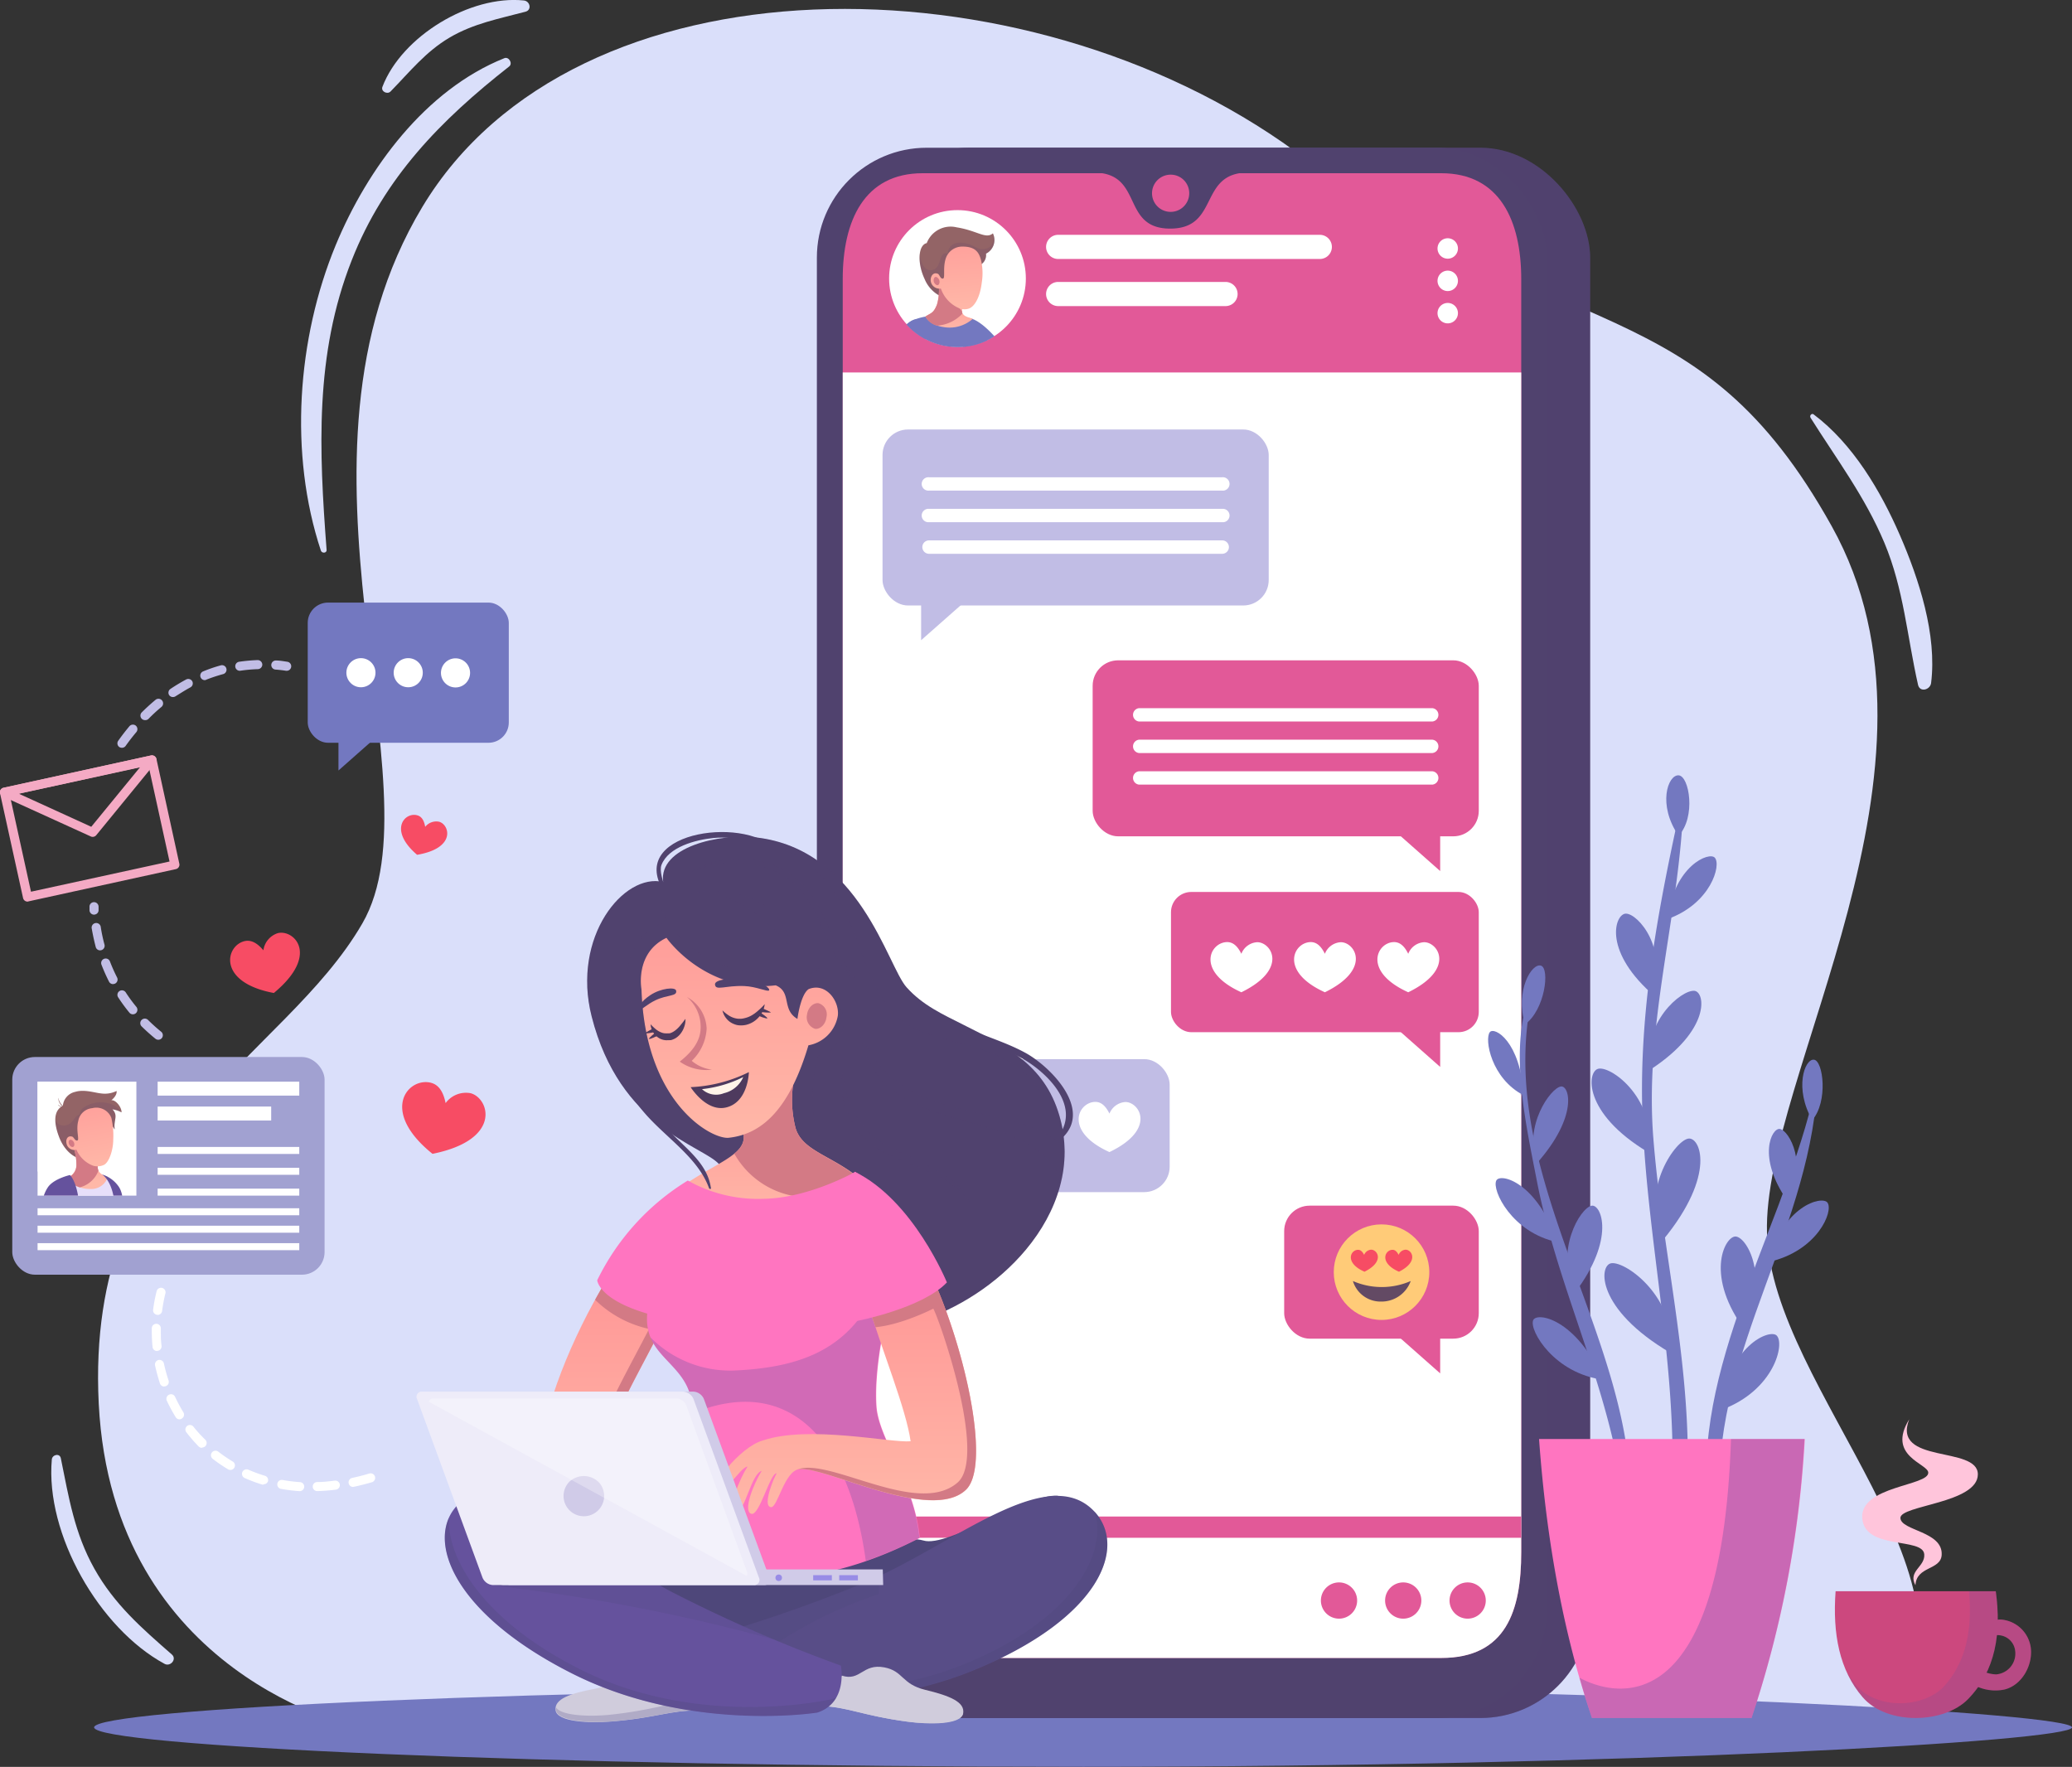 <svg xmlns="http://www.w3.org/2000/svg" xmlns:xlink="http://www.w3.org/1999/xlink" viewBox="0 0 343.06 292.54"><rect x="0" y="0" width="343.06" height="292.54" fill="#333333" stroke="none"/><defs><style>.cls-1{fill:none;}.cls-2,.cls-48{fill:#fff;}.cls-3{isolation:isolate;}.cls-4{fill:#dadffa;}.cls-5{fill:#7378c0;}.cls-31,.cls-6,.cls-7{fill:#50426e;}.cls-37,.cls-44,.cls-48,.cls-7{opacity:0.3;}.cls-15,.cls-27,.cls-30,.cls-31,.cls-36,.cls-37,.cls-39,.cls-40,.cls-44,.cls-7{mix-blend-mode:multiply;}.cls-8{fill:#e25998;}.cls-9{fill:#c1bde5;}.cls-10{fill:#ffcb78;}.cls-11{fill:#634a64;}.cls-12{fill:#f74c64;}.cls-13{clip-path:url(#clip-path);}.cls-14{fill:#936466;}.cls-15{fill:#65436d;}.cls-15,.cls-30,.cls-31,.cls-36{opacity:0.2;}.cls-16{fill:url(#Áåçûìÿííûé_ãðàäèåíò_5);}.cls-17{fill:#d37a85;}.cls-18{fill:url(#Áåçûìÿííûé_ãðàäèåíò_5-2);}.cls-19{fill:#a1a1d1;}.cls-20{clip-path:url(#clip-path-2);}.cls-21{fill:#e7dffa;}.cls-22{fill:url(#Áåçûìÿííûé_ãðàäèåíò_5-3);}.cls-23{fill:url(#Áåçûìÿííûé_ãðàäèåíò_5-4);}.cls-24,.cls-27,.cls-30,.cls-44{fill:#65529d;}.cls-25{fill:#f4aac4;}.cls-26{fill:#ff75c0;}.cls-27{opacity:0.35;}.cls-28{fill:#ffc5db;}.cls-29{fill:#cc487e;}.cls-32{fill:url(#Áåçûìÿííûé_ãðàäèåíò_5-5);}.cls-33,.cls-36,.cls-37{fill:#4e477a;}.cls-34{fill:url(#Áåçûìÿííûé_ãðàäèåíò_5-6);}.cls-35{fill:#584d87;}.cls-38,.cls-39{fill:#d0ccdc;}.cls-40{fill:#b0abc6;}.cls-41{fill:url(#Áåçûìÿííûé_ãðàäèåíò_5-7);}.cls-42{fill:#4e3a5e;}.cls-43{fill:#fff4e9;}.cls-45{fill:url(#Áåçûìÿííûé_ãðàäèåíò_5-8);}.cls-46{fill:#d0cbe8;}.cls-47{fill:#eeecf9;}.cls-48{mix-blend-mode:screen;}.cls-49{fill:#988ce6;}</style><clipPath id="clip-path"><circle class="cls-1" cx="158.53" cy="46.11" r="11.35" transform="translate(-6.35 37.66) rotate(-13.28)"/></clipPath><linearGradient id="Áåçûìÿííûé_ãðàäèåíò_5" x1="-64.62" y1="61.13" x2="-65.46" y2="53.79" gradientTransform="matrix(-1, 0.06, 0.06, 1, 89.02, -2.36)" gradientUnits="userSpaceOnUse"><stop offset="0" stop-color="#ffb8a8"/><stop offset="1" stop-color="#ff9696"/></linearGradient><linearGradient id="Áåçûìÿííûé_ãðàäèåíò_5-2" x1="-84.35" y1="79.2" x2="-86.77" y2="63.23" gradientTransform="matrix(-0.97, 0.22, 0.22, 0.97, 59, -6.77)" xlink:href="#Áåçûìÿííûé_ãðàäèåíò_5"/><clipPath id="clip-path-2"><rect class="cls-2" x="6.22" y="179.09" width="16.36" height="18.87"/></clipPath><linearGradient id="Áåçûìÿííûé_ãðàäèåíò_5-3" x1="199.43" y1="214.95" x2="198.58" y2="207.54" gradientTransform="matrix(-0.98, 0.17, 0.17, 0.98, 173.63, -48.77)" xlink:href="#Áåçûìÿííûé_ãðàäèåíò_5"/><linearGradient id="Áåçûìÿííûé_ãðàäèåíò_5-4" x1="224.49" y1="198.9" x2="222.23" y2="184.03" gradientTransform="matrix(-0.95, 0.32, 0.32, 0.95, 164.13, -67.11)" xlink:href="#Áåçûìÿííûé_ãðàäèåíò_5"/><linearGradient id="Áåçûìÿííûé_ãðàäèåíò_5-5" x1="102.52" y1="251.54" x2="102.52" y2="210.96" gradientTransform="matrix(1, 0, 0, 1, 0, 0)" xlink:href="#Áåçûìÿííûé_ãðàäèåíò_5"/><linearGradient id="Áåçûìÿííûé_ãðàäèåíò_5-6" x1="127.27" y1="202.88" x2="127.27" y2="176.75" gradientTransform="matrix(1, 0, 0, 1, 0, 0)" xlink:href="#Áåçûìÿííûé_ãðàäèåíò_5"/><linearGradient id="Áåçûìÿííûé_ãðàäèåíò_5-7" x1="122.42" y1="188.98" x2="122.42" y2="145.02" gradientTransform="matrix(1, 0, 0, 1, 0, 0)" xlink:href="#Áåçûìÿííûé_ãðàäèåíò_5"/><linearGradient id="Áåçûìÿííûé_ãðàäèåíò_5-8" x1="139.86" y1="251.54" x2="139.86" y2="210.96" gradientTransform="matrix(1, 0, 0, 1, 0, 0)" xlink:href="#Áåçûìÿííûé_ãðàäèåíò_5"/></defs><g class="cls-3"><g id="_1" data-name="1"><path class="cls-4" d="M59.2,286s-40.55-8.41-42.85-53.56S46.9,175.55,60,152.88,44.66,76.37,69.91,34.29s99.46-42.08,144.61-9.18,66.56,22.18,88.75,62-11.48,91.05-10.71,117.07,39,58.91,19.89,81.1Z"/><path class="cls-4" d="M299.71,69.07C304.07,76,308.8,82.25,312,89.88s3.75,15.46,5.57,23.51c.3,1.3,2,.84,2.16-.29,1-8-2-17.21-5.17-24.5s-7.77-15.11-14.29-20c-.3-.23-.7.21-.51.51Z"/><path class="cls-4" d="M54.07,91c-1.24-16.39-2-32.28,4.17-47.92C63.61,29.41,73,19.87,84.31,11c.62-.5-.06-1.66-.8-1.37-13.08,5.23-22.68,18.3-27.92,30.94-6.41,15.5-7.77,34.57-2.46,50.6.16.48,1,.43.94-.13Z"/><path class="cls-4" d="M64.66,15.15c3.17-3.24,5.81-6.59,9.78-8.93S82.64,3.1,87,1.94c1.1-.29.76-1.75-.25-1.86C77.85-.85,66.52,6,63.32,14.37c-.3.77.81,1.32,1.34.78Z"/><path class="cls-4" d="M8.58,241.64c-1.1,12.37,7.86,28,18.68,33.85.95.51,2.07-.78,1.2-1.55-5-4.37-9.52-8.3-12.83-14.2s-4.24-11.83-5.56-18.3c-.18-.89-1.42-.6-1.49.2Z"/><path class="cls-5" d="M343.06,286c0,2.3-73.31,6.53-163.74,6.53S15.58,289.06,15.58,286s73.31-6.54,163.74-6.54S343.06,283.71,343.06,286Z"/><rect class="cls-6" x="142.38" y="24.46" width="120.9" height="259.99" rx="18.19"/><rect class="cls-7" x="142.38" y="24.46" width="120.9" height="259.99" rx="18.19"/><rect class="cls-6" x="135.25" y="24.46" width="120.9" height="259.99" rx="18.19"/><path class="cls-8" d="M238.63,274.5H152.76c-10.74,0-13.23-7.84-13.23-17.52V46.2c0-9.67,3.56-17.52,13.23-17.52h85.87c9.68,0,13.24,7.85,13.24,17.52V257C251.87,266.66,249.38,274.5,238.63,274.5Z"/><path class="cls-6" d="M181,28.57c8.47,0,4.5,9.28,12.75,9.28s4.63-9.28,12.93-9.28a47,47,0,0,0-12.93-2.13A44.89,44.89,0,0,0,181,28.57Z"/><path class="cls-8" d="M196.9,32a3.08,3.08,0,1,1-3.07-3.08A3.06,3.06,0,0,1,196.9,32Z"/><path class="cls-2" d="M139.53,61.67V257c0,9.67,2.49,17.51,13.23,17.51h85.87c10.75,0,13.24-7.84,13.24-17.52V61.67Z"/><rect class="cls-8" x="139.53" y="251.09" width="112.34" height="3.52"/><rect class="cls-8" x="180.91" y="109.34" width="63.93" height="29.14" rx="4.22" transform="translate(425.75 247.81) rotate(180)"/><polygon class="cls-8" points="238.45 137.45 238.45 144.22 230.79 137.45 238.45 137.45"/><path class="cls-2" d="M237.15,119.46H188.6a1.11,1.11,0,0,1,0-2.21h48.55a1.11,1.11,0,0,1,0,2.21Z"/><path class="cls-2" d="M237.15,124.68H188.6a1.11,1.11,0,0,1,0-2.21h48.55a1.11,1.11,0,0,1,0,2.21Z"/><path class="cls-2" d="M237.15,129.91H188.6a1.11,1.11,0,0,1,0-2.21h48.55a1.11,1.11,0,0,1,0,2.21Z"/><rect class="cls-8" x="193.88" y="147.68" width="50.96" height="23.22" rx="3.36" transform="translate(438.72 318.58) rotate(180)"/><polygon class="cls-8" points="238.45 169.88 238.45 176.65 230.79 169.88 238.45 169.88"/><path class="cls-2" d="M208.16,156a3,3,0,0,0-2.63,1.92c-.7-1.43-1.49-1.93-2.33-1.94-2.87,0-5.31,4.85,2.33,8.31C213.35,160.47,210.52,156,208.16,156Z"/><path class="cls-2" d="M222,156a3,3,0,0,0-2.64,1.92c-.7-1.43-1.48-1.93-2.32-1.94-2.87,0-5.31,4.85,2.32,8.31C227.17,160.47,224.34,156,222,156Z"/><path class="cls-2" d="M235.79,156a3,3,0,0,0-2.63,1.92c-.7-1.43-1.49-1.93-2.33-1.94-2.86,0-5.31,4.85,2.33,8.31C241,160.47,238.15,156,235.79,156Z"/><rect class="cls-9" x="146.12" y="71.11" width="63.94" height="29.14" rx="4.22"/><polygon class="cls-9" points="152.51 99.23 152.51 106 160.18 99.23 152.51 99.23"/><path class="cls-2" d="M202.36,81.23H153.82a1.11,1.11,0,1,1,0-2.21h48.54a1.11,1.11,0,1,1,0,2.21Z"/><path class="cls-2" d="M202.36,86.46H153.82a1.11,1.11,0,1,1,0-2.21h48.54a1.11,1.11,0,1,1,0,2.21Z"/><path class="cls-2" d="M202.36,91.69H153.82a1.11,1.11,0,1,1,0-2.22h48.54a1.11,1.11,0,0,1,0,2.22Z"/><rect class="cls-9" x="146.12" y="175.36" width="47.54" height="22.02" rx="4.22"/><polygon class="cls-9" points="152.51 196.35 152.51 203.12 160.18 196.35 152.51 196.35"/><path class="cls-2" d="M158.69,182.46a3.07,3.07,0,0,0-2.63,1.92c-.7-1.43-1.49-1.93-2.33-1.94-2.86,0-5.31,4.86,2.33,8.31C163.88,187,161.05,182.45,158.69,182.46Z"/><path class="cls-2" d="M172.51,182.46a3.07,3.07,0,0,0-2.63,1.92c-.71-1.43-1.49-1.93-2.33-1.94-2.87,0-5.31,4.86,2.32,8.31C177.7,187,174.87,182.45,172.51,182.46Z"/><path class="cls-2" d="M186.32,182.46a3.07,3.07,0,0,0-2.63,1.92c-.7-1.43-1.48-1.93-2.32-1.94-2.87,0-5.31,4.86,2.32,8.31C191.52,187,188.68,182.45,186.32,182.46Z"/><rect class="cls-8" x="212.63" y="199.62" width="32.22" height="22.02" rx="4.22" transform="translate(457.47 421.26) rotate(180)"/><polygon class="cls-8" points="238.45 220.62 238.45 227.39 230.79 220.62 238.45 220.62"/><circle class="cls-10" cx="228.74" cy="210.63" r="7.91"/><path class="cls-11" d="M224,212.1a12,12,0,0,0,9.57,0,5.13,5.13,0,0,1-4.88,3.4A4.78,4.78,0,0,1,224,212.1Z"/><path class="cls-12" d="M227,206.91a1.35,1.35,0,0,0-1.14.86c-.32-.63-.66-.84-1-.84-1.26,0-2.3,2.15,1.06,3.63C229.32,208.86,228.06,206.89,227,206.91Z"/><path class="cls-12" d="M232.71,206.91a1.34,1.34,0,0,0-1.14.86c-.32-.63-.66-.84-1-.84-1.26,0-2.31,2.15,1.06,3.63C235,208.86,233.75,206.89,232.71,206.91Z"/><path class="cls-8" d="M224.7,265a3,3,0,1,1-3-3A3,3,0,0,1,224.7,265Z"/><path class="cls-8" d="M235.33,265a3,3,0,1,1-3-3A3,3,0,0,1,235.33,265Z"/><path class="cls-8" d="M246,265a3,3,0,1,1-3-3A3,3,0,0,1,246,265Z"/><path class="cls-2" d="M239.7,42.83a1.69,1.69,0,1,1,1.69-1.69A1.69,1.69,0,0,1,239.7,42.83Z"/><path class="cls-2" d="M239.7,48.19a1.69,1.69,0,1,1,1.69-1.69A1.69,1.69,0,0,1,239.7,48.19Z"/><path class="cls-2" d="M239.7,53.54a1.69,1.69,0,1,1,1.69-1.69A1.69,1.69,0,0,1,239.7,53.54Z"/><circle class="cls-2" cx="158.53" cy="46.11" r="11.32"/><g class="cls-13"><path class="cls-5" d="M159.54,52.82c-1.65,1-.81,4,1.89,8,3,4.48,4.65,6.41,6.84,5C171.88,63.61,162.45,51,159.54,52.82Z"/><path class="cls-14" d="M153.44,40.25a4.23,4.23,0,0,1,4.95-2.61c3.41.54,4.82,2,6,1A2.52,2.52,0,0,1,163.25,42a1.84,1.84,0,0,1-.92,1.85c-.46.27-3.2,2.3-3.2,2.3l-2.74,3.17a5.54,5.54,0,0,1-3.32-3.18C151.8,43.4,152.07,40.55,153.44,40.25Z"/><path class="cls-15" d="M153.93,44.72c1.73.13,1.53-1.94,2.16-2.55a.62.62,0,0,1,.91-.08l.81,5.63-1.42,1.64a5.54,5.54,0,0,1-3.32-3.18,8,8,0,0,1-.77-4.2C152.35,42.69,152.69,44.62,153.93,44.72Z"/><path class="cls-15" d="M163.25,42a1.84,1.84,0,0,1-.92,1.85c-.15.09-.53.35-1,.67-1.85-.15-4.58-.69-4.44-2.4.11-1.42,1-2.13,2.7-1.89s2.12,1.19,3.42,1c2.05-.3,1.36-2.66,1.36-2.66A2.52,2.52,0,0,1,163.25,42Z"/><path class="cls-5" d="M162.57,67.35l-13.27.75c-.07-1.62-.15-4.37-.1-5.46.14-3.43-.52-7.37,1.08-9s6.6-1.57,7.89-1.43A8.08,8.08,0,0,1,162,53.91c1.15.87,1.91,3.07,1.55,5.93C163.23,62.38,162.66,65.6,162.57,67.35Z"/><path class="cls-16" d="M155.42,47.07a8.73,8.73,0,0,1-.28,3.32c-.59,1.53-1,1.41-1.92,2,0,0,.59,1.42,3,1.76a5.79,5.79,0,0,0,4.84-1.36c-.42-.22-1.72-.32-1.77-1.24s.62-1.26.62-1.26Z"/><path class="cls-17" d="M159.28,51.52v.06a1.14,1.14,0,0,0,.07.34,6.35,6.35,0,0,1-4.22,2,3,3,0,0,1-1.91-1.5c.88-.62,1.33-.5,1.92-2a8.73,8.73,0,0,0,.28-3.32Z"/><path class="cls-18" d="M155.32,45.35c.28.2.38.84.81.77s-.1-1.9.53-3.52a2.86,2.86,0,0,1,2.76-1.77c2.17,0,2.69,1.08,3,2.2a9.54,9.54,0,0,1,.14,3.7c-.28,2.45-1.18,4-2.11,4.35a2.28,2.28,0,0,1-1.74-.09,5.44,5.44,0,0,1-2.93-3.22,1.45,1.45,0,0,1-1.69-1.38C154.09,45.66,154.56,45,155.32,45.35Z"/><path class="cls-17" d="M155.51,46.38c.13.37,0,.73-.2.82s-.55-.14-.68-.5,0-.74.2-.83S155.38,46,155.51,46.38Z"/><path class="cls-5" d="M152.24,52.92c1.82.71,1.14,3.66-.56,8.13-1.92,5-3.21,7.22-5.61,6.29C142.11,65.8,149.05,51.66,152.24,52.92Z"/></g><path class="cls-2" d="M218.52,42.88H175.2a2,2,0,1,1,0-4h43.32a2,2,0,1,1,0,4Z"/><path class="cls-2" d="M202.91,50.68H175.2a2,2,0,0,1,0-4h27.71a2,2,0,0,1,0,4Z"/><rect class="cls-19" x="2.03" y="175.01" width="51.71" height="36.04" rx="3.74"/><rect class="cls-2" x="26.1" y="179.09" width="23.45" height="2.31"/><rect class="cls-2" x="26.1" y="183.21" width="18.8" height="2.31"/><rect class="cls-2" x="26.1" y="189.9" width="23.45" height="1.16"/><rect class="cls-2" x="26.1" y="196.8" width="23.45" height="1.16"/><rect class="cls-2" x="26.1" y="193.35" width="23.45" height="1.16"/><rect class="cls-2" x="6.22" y="200.05" width="43.33" height="1.16"/><rect class="cls-2" x="6.22" y="202.94" width="43.33" height="1.16"/><rect class="cls-2" x="6.22" y="205.83" width="43.33" height="1.16"/><rect class="cls-2" x="6.22" y="179.09" width="12.9" height="14.87"/><rect class="cls-2" x="6.22" y="179.09" width="16.36" height="18.87"/><g class="cls-20"><path class="cls-14" d="M9.65,181.79a1.77,1.77,0,0,0,.8,1.45.05.05,0,0,0,.06-.08,2.08,2.08,0,0,1-.84-1.37Z"/><path class="cls-14" d="M18.61,183.67a4.83,4.83,0,0,1,1.52.5c0-.9-1-2.11-1.7-2,0,0,1-.75.87-1.54a4.37,4.37,0,0,1-2.54.41c-1.08-.1-2.81-.73-4.35-.25a2.58,2.58,0,0,0-2,2.29h0c-1.45.74-1.61,2.55-.65,5.11,1.13,3,3.2,3.56,3.2,3.56L14.75,187s3.35-1.89,3.33-2.39A4.31,4.31,0,0,0,19,187C18.75,185.49,19.65,184.74,18.61,183.67Z"/><path class="cls-15" d="M18.61,183.67a4.85,4.85,0,0,1,1.46.47c-.8-1.54-3.85-2.33-6.14-.81a1.44,1.44,0,0,0-.74,1.24,1,1,0,0,0-.69.41c-.31.35-.88,1.58-2.24,1.34a1.28,1.28,0,0,1-1.06-.85,8.16,8.16,0,0,0,.59,2.71c1.13,3,3.2,3.56,3.2,3.56l.88-2.4L13.48,185l2.3,1.35s2.3-1.76,2.3-1.79A4.31,4.31,0,0,0,19,187C18.75,185.49,19.65,184.74,18.61,183.67Z"/><path class="cls-21" d="M20.17,213.64a45.54,45.54,0,0,1-13.69,0c.58-5.52-1.21-14.48,1.86-17.29,1.56-1.42,6-2.18,7.16-2.2s2.36.94,3.19,1.53c1,.72,1.89,2.16,1.7,4.68A65.78,65.78,0,0,0,20.17,213.64Z"/><path class="cls-22" d="M12.25,190.13a9.36,9.36,0,0,1,.4,2.8,2.23,2.23,0,0,1-1.41,2s.7,1.93,3.73,1.93a2.85,2.85,0,0,0,2.88-2c-.55-.19-1.48-.5-1.62-1.29a1,1,0,0,1,.4-1.16L14,189.77Z"/><path class="cls-17" d="M13.22,196.59a4.5,4.5,0,0,0,3.08-2.77.84.84,0,0,1-.07-.24,1,1,0,0,1,.38-1.14v0l-.69-.68L13.08,190l-.83.18a9.36,9.36,0,0,1,.4,2.8,2.23,2.23,0,0,1-1.41,2A3.13,3.13,0,0,0,13.22,196.59Z"/><path class="cls-23" d="M12,188.21c.27.15.43.72.81.62s-.27-1.72.15-3.24a2.57,2.57,0,0,1,2.32-2.11,2.66,2.66,0,0,1,3.16,1.62,12.91,12.91,0,0,1,.31,3.58c0,1.8-.73,3.81-1.54,4.19a2.54,2.54,0,0,1-1.75.15,4.83,4.83,0,0,1-2.8-2.67A1.32,1.32,0,0,1,11,189.26C10.87,188.6,11.23,187.94,12,188.21Z"/><path class="cls-17" d="M12.23,189.12c.15.32.1.66-.11.76s-.51-.07-.67-.39-.1-.66.11-.76S12.07,188.8,12.23,189.12Z"/><path class="cls-24" d="M11.58,194.55s1.44,1.19,1.63,6.28,0,10.61-.05,13.33a25.82,25.82,0,0,1-6.68-.48s.16-2.69.08-6.7-.14-8.15,1.36-10.39C8.88,195.15,11.58,194.55,11.58,194.55Z"/><path class="cls-24" d="M16.88,194.45s2.43,1.29,2.15,7.45-.15,11.94-.15,11.94l1.29-.2s-.11-2.87,0-7.64.69-8-.63-9.69A5.15,5.15,0,0,0,16.88,194.45Z"/><path class="cls-14" d="M9.59,182.92a1.27,1.27,0,0,0,.91.41,0,0,0,1,0,0-.09,1.47,1.47,0,0,1-.89-.34s0,0,0,0Z"/></g><path class="cls-12" d="M77.91,181a4.17,4.17,0,0,0-4.13,1.64c-.43-2.13-1.3-3.06-2.4-3.36-3.78-1-8.67,4.6.23,11.76C83.23,188.7,81,181.79,77.91,181Z"/><path class="cls-12" d="M46,154.5a3.47,3.47,0,0,0-2.39,2.84c-1.17-1.39-2.18-1.73-3.11-1.52-3.19.75-4.57,6.84,4.84,8.59C53,158.07,48.66,153.84,46,154.5Z"/><path class="cls-12" d="M72.72,136.06a2.33,2.33,0,0,0-2.32.84c-.21-1.19-.67-1.72-1.28-1.9-2.08-.63-4.88,2.41-.06,6.53C75.55,140.43,74.44,136.55,72.72,136.06Z"/><rect class="cls-5" x="50.95" y="99.77" width="33.29" height="23.21" rx="3.36"/><polygon class="cls-5" points="56.04 122.17 56.04 127.57 62.15 122.17 56.04 122.17"/><circle class="cls-2" cx="59.76" cy="111.38" r="2.41"/><circle class="cls-2" cx="67.59" cy="111.38" r="2.41"/><path class="cls-2" d="M77.83,111.38A2.41,2.41,0,1,1,75.42,109,2.41,2.41,0,0,1,77.83,111.38Z"/><path class="cls-25" d="M4.56,149.28a.76.76,0,0,1-.74-.59L0,131.32a.7.7,0,0,1,.1-.56.75.75,0,0,1,.47-.33L25,125.08a.76.76,0,0,1,.9.57L29.69,143a.72.72,0,0,1-.1.57.74.74,0,0,1-.47.33l-24.4,5.34A.47.47,0,0,1,4.56,149.28ZM1.64,131.74l3.49,15.9,22.94-5-3.49-15.9Z"/><path class="cls-25" d="M15.34,138.56a.7.7,0,0,1-.31-.07L.44,131.85a.78.78,0,0,1-.44-.77.75.75,0,0,1,.59-.65L25,125.08a.76.76,0,0,1,.75,1.21l-9.82,12A.76.76,0,0,1,15.34,138.56ZM3.11,131.41l12,5.48L23.21,127Z"/><path class="cls-2" d="M52.52,246.88a.74.74,0,0,1-.74-.72.75.75,0,0,1,.72-.78c1,0,1.94-.11,2.92-.23a.75.75,0,0,1,.19,1.49c-1,.13-2,.21-3.06.24Zm-3,0h-.06a27.62,27.62,0,0,1-3-.38.75.75,0,0,1,.27-1.47,27.16,27.16,0,0,0,2.89.36.75.75,0,0,1,0,1.5Zm8.94-.69a.74.74,0,0,1-.73-.59.76.76,0,0,1,.57-.9c.94-.2,1.89-.44,2.85-.73a.75.75,0,0,1,.43,1.44c-1,.29-2,.55-3,.76Zm-14.83-.39a.83.83,0,0,1-.22,0,26.34,26.34,0,0,1-2.89-1.08.76.76,0,0,1-.39-1,.77.77,0,0,1,1-.38,23.46,23.46,0,0,0,2.73,1,.75.75,0,0,1,.5.94A.76.76,0,0,1,43.64,245.75Zm-5.47-2.42a.78.78,0,0,1-.39-.1,26,26,0,0,1-2.55-1.74.75.75,0,0,1,.92-1.19,24.77,24.77,0,0,0,2.4,1.64.75.75,0,0,1-.38,1.39Zm-4.73-3.66a.79.79,0,0,1-.53-.22,26.3,26.3,0,0,1-2-2.3.75.75,0,1,1,1.17-.93A22.13,22.13,0,0,0,34,238.38a.76.76,0,0,1-.53,1.29ZM29.73,235a.74.74,0,0,1-.64-.36,27.37,27.37,0,0,1-1.47-2.72.75.75,0,0,1,.37-1,.73.73,0,0,1,1,.36,27.57,27.57,0,0,0,1.38,2.57.75.75,0,0,1-.24,1A.79.79,0,0,1,29.73,235Zm-2.54-5.43a.76.76,0,0,1-.71-.51c-.32-1-.59-2-.81-3a.77.77,0,0,1,.58-.89.76.76,0,0,1,.89.58,24.84,24.84,0,0,0,.77,2.81.75.75,0,0,1-.48.95A.67.67,0,0,1,27.19,229.55ZM26,223.69a.74.74,0,0,1-.74-.67,26.12,26.12,0,0,1-.13-2.65v-.44a.75.75,0,0,1,1.5,0v.41c0,.83,0,1.67.12,2.5a.75.75,0,0,1-.68.82Zm.1-6H26a.75.75,0,0,1-.65-.84,25.68,25.68,0,0,1,.57-3,.75.75,0,1,1,1.45.36,25.25,25.25,0,0,0-.53,2.86A.75.75,0,0,1,26.05,217.71Z"/><path class="cls-9" d="M20.17,123.81a.79.79,0,0,1-.44-.14.75.75,0,0,1-.17-1c.59-.84,1.22-1.65,1.87-2.43a.76.76,0,0,1,1.06-.09.77.77,0,0,1,.09,1.06c-.63.74-1.23,1.52-1.8,2.32A.75.75,0,0,1,20.17,123.81ZM24,119.23a.79.79,0,0,1-.53-.22.75.75,0,0,1,0-1.06c.73-.73,1.49-1.42,2.27-2.07a.75.75,0,0,1,1,1.16c-.74.61-1.47,1.28-2.17,2A.77.77,0,0,1,24,119.23Zm4.62-3.82a.74.74,0,0,1-.62-.33.75.75,0,0,1,.2-1c.86-.58,1.75-1.11,2.64-1.59a.76.76,0,0,1,1,.32.75.75,0,0,1-.32,1c-.84.45-1.69,1-2.5,1.5A.72.72,0,0,1,28.65,115.41Zm5.29-2.8a.75.75,0,0,1-.27-1.45,25,25,0,0,1,2.92-1,.75.75,0,0,1,.39,1.45,27,27,0,0,0-2.76.91A.71.71,0,0,1,33.94,112.61Zm13.56-1.55h-.11c-.58-.09-1.17-.16-1.75-.2a.75.75,0,0,1,.12-1.5c.61,0,1.23.12,1.85.21a.75.75,0,0,1,.63.85A.74.74,0,0,1,47.5,111.06Zm-7.78,0a.75.75,0,0,1-.11-1.49,28.47,28.47,0,0,1,3.07-.28.77.77,0,0,1,.78.73.76.76,0,0,1-.73.77,25.4,25.4,0,0,0-2.9.26Z"/><path class="cls-9" d="M26.21,172.15a.74.74,0,0,1-.47-.16c-.8-.65-1.57-1.34-2.29-2.05a.75.75,0,0,1,1.06-1.07,28.94,28.94,0,0,0,2.17,1.95.75.75,0,0,1,.11,1.06A.73.73,0,0,1,26.21,172.15ZM22,167.94a.75.75,0,0,1-.58-.28,27.19,27.19,0,0,1-1.82-2.48.75.75,0,1,1,1.25-.82,26.29,26.29,0,0,0,1.73,2.35.76.76,0,0,1-.1,1.06A.78.78,0,0,1,22,167.94Zm-3.28-5a.75.75,0,0,1-.67-.41c-.46-.91-.88-1.85-1.25-2.81a.75.75,0,0,1,1.4-.54,27.79,27.79,0,0,0,1.19,2.67.75.75,0,0,1-.33,1A.84.84,0,0,1,18.68,162.93Zm-2.15-5.59a.74.74,0,0,1-.72-.56c-.26-1-.48-2-.65-3a.76.76,0,1,1,1.49-.25,26.87,26.87,0,0,0,.61,2.86.75.75,0,0,1-.53.92A.69.69,0,0,1,16.53,157.34Zm-1-5.91a.76.76,0,0,1-.75-.7l0-.58a.74.74,0,0,1,.71-.79.76.76,0,0,1,.79.71l0,.56a.74.74,0,0,1-.7.79Z"/><path class="cls-5" d="M252.81,166.16c-2.75,8.74-.05,20.58,1.65,29.37,3.08,15.91,10.2,30.54,13.32,46.29.2,1,1.92.79,1.8-.24-2.94-24.91-21.08-48.87-16.2-75.26a.3.3,0,0,0-.57-.16Z"/><path class="cls-5" d="M252.49,169.6c3.32-2.38,4.14-9.24,2.65-9.72S250.82,163.9,252.49,169.6Z"/><path class="cls-5" d="M246.67,170.89c-.91,1.14.19,7.67,5.62,10.47C251.74,172.4,247.44,169.94,246.67,170.89Z"/><path class="cls-5" d="M258.43,179.89c-1.7.27-6.19,6.48-4,12.74C261.37,184.81,259.85,179.65,258.43,179.89Z"/><path class="cls-5" d="M247.74,195.46c-.78,1.56,2.57,8.63,10.13,10.2C254.46,195.69,248.4,194.16,247.74,195.46Z"/><path class="cls-5" d="M263.52,199.63c-1.89.36-6.15,7.47-2.79,14.44C267.56,205.08,265.11,199.32,263.52,199.63Z"/><path class="cls-5" d="M253.84,218.6c-.67,1.7,3.53,8.84,11.63,9.84C260.92,218.26,254.4,217.17,253.84,218.6Z"/><path class="cls-5" d="M251.68,181.18a.68.68,0,0,0,.52.13Z"/><path class="cls-5" d="M251.68,181.18c-.16-.11-.1-.05,0,0Z"/><path class="cls-5" d="M300,182.55c-5.5,22.38-21.27,46.53-16.66,70.16.19,1,1.86.76,1.74-.24-3.17-25.18,13.08-45.59,15.6-69.83.05-.39-.59-.47-.68-.09Z"/><path class="cls-5" d="M300.05,185.45c2.66-3,1.83-9.87.27-10S297.06,180.25,300.05,185.45Z"/><path class="cls-5" d="M302.56,199.1c1.08,1.39-1.62,8.05-9.75,9.85C295.17,199.63,301.65,197.94,302.56,199.1Z"/><path class="cls-5" d="M294.15,221.11c1.43,1.37-.43,9.11-9.09,12.3C286.09,222.78,293,220,294.15,221.11Z"/><path class="cls-5" d="M294.69,186.92c1.59.25,4.69,6,1.27,11.93C290.82,191.56,293.35,186.71,294.69,186.92Z"/><path class="cls-5" d="M287.42,204.73c2,.24,5.66,7.33,1,14.82C282.25,210.69,285.73,204.53,287.42,204.73Z"/><path class="cls-5" d="M277.72,136c-3.58,16.54-6.51,33-5.73,50.06.86,18.86,5,37.24,4.94,56.23a1.26,1.26,0,0,0,2.52,0c.13-18.29-4.25-35.63-5.7-53.74s3.68-34.78,4.82-52.44a.43.43,0,0,0-.85-.11Z"/><path class="cls-5" d="M277.92,138.37c2.92-3.08,1.78-9.91,0-10S274.4,133.23,277.92,138.37Z"/><path class="cls-5" d="M283.91,142c1.13,1.18-.64,7.65-7.87,10.19C277.23,143.24,283,141,283.91,142Z"/><path class="cls-5" d="M269.2,151.27c2.05,0,7.14,6,4.07,13.06C265.29,157.05,267.48,151.25,269.2,151.27Z"/><path class="cls-5" d="M264.68,176.94c2.3-.4,9.68,5.25,8.24,13.86C261.93,184.24,262.75,177.27,264.68,176.94Z"/><path class="cls-5" d="M266.8,209.15c2.5-.33,10.89,5.87,9.79,14.85C264.19,216.71,264.7,209.42,266.8,209.15Z"/><path class="cls-5" d="M280.55,164.05c-2.15-.23-8.81,5.31-7.23,13C283.3,170.5,282.34,164.24,280.55,164.05Z"/><path class="cls-5" d="M279.46,188.53c-2.39.58-8,9.06-4.08,16.73C284.3,194.4,281.46,188.05,279.46,188.53Z"/><path class="cls-26" d="M290,284.45H263.58q-6.9-20.35-8.76-46.19h44A175.84,175.84,0,0,1,290,284.45Z"/><path class="cls-27" d="M286.6,238.26c-1.58,48.41-20.23,42.19-25.08,39.52.65,2.27,1.33,4.5,2.06,6.67H290a175.84,175.84,0,0,0,8.76-46.19Z"/><path class="cls-28" d="M317.14,262.47c.16-3.2,4.17-2.46,4.34-5,.26-3.95-6.74-4-6.83-6.13s12.81-2.43,12.82-7.23-14.29-1.62-11.36-9.12c-3.77,6.1,3.05,7.31,3.15,8.81.15,2.24-11.34,2.21-10.93,7.57s10.09,3.08,10.27,6C318.74,259.45,315.84,260.11,317.14,262.47Z"/><path class="cls-29" d="M308.4,281c-3.84-4.44-5-10.48-4.48-17.54h26.52c.94,6.93,0,13.13-4.59,17.86C321.91,285.37,312.48,285.71,308.4,281Z"/><path class="cls-29" d="M327.84,271.59c-1.72-2.09,2-3.6,3.6-3.43a5.4,5.4,0,0,1,4.81,4.77c.3,2.84-1.49,6.09-4.36,6.8a7.46,7.46,0,0,1-5.32-.89c-1.49-.81-.16-3.09,1.33-2.27-.36-.2-.2-.1.06,0s.42.19.67.27a5.54,5.54,0,0,0,1.88.39,3.46,3.46,0,0,0,3.13-4,2.91,2.91,0,0,0-2.64-2.49,1.94,1.94,0,0,0-1.36.35c-.45.32-1.2,1.2-1.8.48Z"/><path class="cls-30" d="M336.25,272.93a5.4,5.4,0,0,0-4.81-4.77,2.53,2.53,0,0,0-.67,0,34.74,34.74,0,0,0-.33-4.7H326c.56,6-.33,11.44-4,15.61-3.36,3.8-11.42,4.13-14.9-.3a15.12,15.12,0,0,1-1.35-2.08A17.18,17.18,0,0,0,308.4,281c4.08,4.7,13.51,4.36,17.45.32a16.68,16.68,0,0,0,1.69-2,7.07,7.07,0,0,0,4.35.43C334.76,279,336.55,275.77,336.25,272.93Zm-5.74,4.3a5.08,5.08,0,0,1-1.58-.3,18.42,18.42,0,0,0,1.7-6.18,2.32,2.32,0,0,1,.37,0,2.91,2.91,0,0,1,2.64,2.49A3.46,3.46,0,0,1,330.51,277.23Z"/><path class="cls-6" d="M119.52,203c-1-3.21,2.28-7.26-.51-10.3s-16.4-6-21.06-24.44c-3.33-13.16,5.34-23.78,11.85-22.23-.78-5.81,9.33-8.08,15.44-7.37,17.14,2,21.67,21.26,24.85,24.8,2.69,3,5.95,4.46,9.49,6.25,6.78,3.43,13.32,6.42,15.82,15,2.37,8.1-.32,15.94-5.54,22.2-9.28,11.13-26.56,17.25-37.5,10.82C127.27,214.75,122.13,211.28,119.52,203Z"/><path class="cls-31" d="M140.52,194.55c-7.14-5-6.45-14.21-5.13-19.85,2.44.47,7-5.35,2.17-10-5.59,3.64-12.5,20.09-14.85,29.71l12.4,10.71Z"/><path class="cls-31" d="M107.49,183.16c-5.61-5.45-9.55-12.89-10.27-20.22A23.3,23.3,0,0,0,98,168.3c4.66,18.43,18.17,21.3,21.06,24.44,1.46,1.59,1.25,3.47.87,5.35,2.7-1.07,2.37-2.66,1.33-4.41C118.2,188.61,114.07,189.54,107.49,183.16Z"/><path class="cls-31" d="M175.4,184.72c-2.5-8.55-9-11.54-15.82-15-3.54-1.79-6.8-3.25-9.49-6.25-3.18-3.54-7.71-22.81-24.85-24.8a20.34,20.34,0,0,0-2.76-.12,21.51,21.51,0,0,1,17.32,12.08c2.82,5.82,3.95,12.58,8.46,17.47s16.53,3.94,22.17,10.33a31.19,31.19,0,0,1,5.68,9.7A21.25,21.25,0,0,0,175.4,184.72Z"/><path class="cls-32" d="M112.37,200.48c10.2,1.31-8.45,27-11.53,37.32-1,2.55-5.55,11.22-10.27,6.55C85.34,237.51,103.85,199.38,112.37,200.48Z"/><path class="cls-17" d="M112.37,200.48h-.06S107.5,199,98.53,215.2a18.3,18.3,0,0,0,8.94,4.83c-3.37,6.5-7.09,13.08-8.32,17.2-.82,2.06-3.94,8.12-7.6,7.91,3,3,7.53-3,9.29-7.34C103.92,227.48,122.57,201.79,112.37,200.48Z"/><path class="cls-33" d="M78.85,247.35c13.06-2.29,28.12,8.7,30.58,7.15,0,0,39.37-.7,43.46.56s17.23-7.78,22.16-7.41-23.93,26.44-50.87,25.45C110.09,272.54,78.85,247.35,78.85,247.35Z"/><path class="cls-34" d="M132.11,176.18s-7.75,6.32-9.14,11c1.33,4.29-5,5.17-11.91,10.64a27.19,27.19,0,0,0,15.67,4.73c9.61,0,16.75-6.36,16.75-6.36-4.73-4.73-10.55-5.27-11.76-9.43A18.67,18.67,0,0,1,132.11,176.18Z"/><path class="cls-17" d="M131.72,186.77a18.67,18.67,0,0,1,.39-10.59s-7.75,6.32-9.14,11c.5,1.62-.09,2.75-1.39,3.83a14.16,14.16,0,0,0,15.2,6.95,15.31,15.31,0,0,0,6-2.38C138.19,191.45,132.87,190.73,131.72,186.77Z"/><path class="cls-26" d="M113.88,195.46a39.74,39.74,0,0,0-15,16.51s.2,3.15,8.28,5.52c-.64,7.68,7.14,8,7.45,15.72.18,4.67-6.17,17.24-6.32,21.67,0,0,15.21,14.57,44-.25-.87-9.16-6.8-16.38-7.16-21.77-.45-6.65,1.74-15.31,1.74-15.31a17.49,17.49,0,0,0,8.9-5.09s-4.53-12.52-14.19-18.43c0,0-7.69,4.39-15.3,4.46A23.63,23.63,0,0,1,113.88,195.46Z"/><path class="cls-35" d="M113.8,272s-1.33,6,4.16,8.09c0,0,22.35,4.95,43.08-3.47,21.36-8.67,25.81-20.76,19.92-26.6-7.83-7.77-23.17,5.75-37.39,11.84A242.51,242.51,0,0,1,113.8,272Z"/><path class="cls-36" d="M118.87,270.53c1.36,2.12,4.45,5,10.13,1.3a72.52,72.52,0,0,1,16.49-7.89v-1.5l-1.46-.82-.46.2A233.28,233.28,0,0,1,118.87,270.53Z"/><path class="cls-37" d="M181.18,250.21c2.36,6.76-3.42,18-21.65,25.38-20.73,8.42-43.26,1.64-43.26,1.64a6.7,6.7,0,0,1-2.3-1.4,6.19,6.19,0,0,0,4,4.22S140.31,285,161,276.58C182.12,268,186.73,256.14,181.18,250.21Z"/><path class="cls-38" d="M139.38,277.43c3.1,1,3.43-2.06,7.05-1.36,3.17.61,2.82,2.77,6.77,3.72s6.64,2,6.26,3.91-5.64,1.84-9.23,1.36c-7.43-1-9.86-2.45-14.37-2.59Z"/><path class="cls-39" d="M150.67,283.89c-7.08-1.16-9.58-2.61-13.72-3l-1.09,1.56c4.51.14,6.94,1.61,14.37,2.59,3.59.48,8.88.41,9.23-1.36a1.13,1.13,0,0,0,0-.25C158.06,284.52,153.74,284.39,150.67,283.89Z"/><path class="cls-38" d="M112.46,278c-3.15.78-3.31-2.25-7-1.74-3.2.45-3,2.62-7,3.36s-6.74,1.67-6.47,3.57,5.52,2.14,9.14,1.85c7.47-.59,10-1.92,14.49-1.82Z"/><path class="cls-40" d="M101.17,283.89c-3.39.37-8.21.23-9.11-1.2a1.85,1.85,0,0,0,0,.47c.25,1.79,5.52,2.14,9.14,1.85,7.47-.59,10-1.92,14.49-1.82l-.93-1.52C110.82,281.9,108.11,283.14,101.17,283.89Z"/><path class="cls-24" d="M139.22,275.77s1.25,6.12-3.93,7.79c0,0-21.08,3.38-40.62-6.5-20.14-10.18-24.34-22.57-18.78-28,7.38-7.21,21.84,7.39,35.26,14.48A237.06,237.06,0,0,0,139.22,275.77Z"/><path class="cls-36" d="M128.19,271.47c-5-2.09-11.16-4.83-17-7.94s-12-7.71-17.66-11.24L81.75,262.53A304.21,304.21,0,0,1,128.19,271.47Z"/><path class="cls-41" d="M133.88,163.77c-1.36.94-1.85,4.93-1.85,4.93-2.68-1.56-.87-4.42-3.6-5.56-11.73,1.32-18.08-7.87-18.08-7.87-5.32,2.51-4.14,8.57-4.14,8.57.6,18.78,11.59,24.84,14.44,24.54,5.68-.6,10.14-5,13.2-15.31a6,6,0,0,0,4.87-4.91C139,165.72,136.74,162.61,133.88,163.77Z"/><path class="cls-17" d="M136.84,168.41c-.13,1.17-1,2-1.86,1.94a2,2,0,0,1-1.37-2.32c.14-1.17,1-2,1.87-1.94A1.93,1.93,0,0,1,136.84,168.41Z"/><path class="cls-42" d="M114.35,180a24,24,0,0,0,9.64-2.49s-.08,5-3.8,5.86C116.91,184.12,114.35,180,114.35,180Z"/><path class="cls-43" d="M116.23,180.33a20.29,20.29,0,0,0,6.83-2,4.63,4.63,0,0,1-3.2,2.67A3.43,3.43,0,0,1,116.23,180.33Z"/><path class="cls-44" d="M145.06,232.86c-.45-6.65,1.74-15.31,1.74-15.31a17.49,17.49,0,0,0,8.9-5.09,40.68,40.68,0,0,0-2.25-4.83c-1.16-.63-2.35-1.18-2.94-1-3.18,1-4.29,4.57-5.59,7.29-4.51,9.44-12.27,12.51-23.39,13a18.64,18.64,0,0,1-13.86-5.52c1.72,4.21,7.45,6.29,6.87,12.66,16.25-6.76,26.1,4.56,28.81,24.38a67.37,67.37,0,0,0,8.87-3.82C151.35,245.47,145.42,238.25,145.06,232.86Z"/><path class="cls-17" d="M116,170.33a6.54,6.54,0,0,0-2.25-5.25A6.23,6.23,0,0,1,117,170.3a7.92,7.92,0,0,1-2.47,5.34,6.29,6.29,0,0,0,3.36,1.46,7.53,7.53,0,0,1-5.34-1.33C114.41,174.31,115.92,172.53,116,170.33Z"/><path class="cls-45" d="M145.05,200c-10.29-.25,4.25,28,5.72,38.63-3.25.3-16.85-2.71-24.44-.14-3.9,1.06-9.17,8.07-8.06,8.83,1.31.91,4.22-4.4,5.5-4.5-1.23,1.87-3.58,7.33-1.81,7.43,1.38.08,2.4-6.2,4.15-6.72-1.55,2.58-3.08,6.69-1.72,7.11s3.13-6.88,4.21-6.69c-.38.5-2.48,5.45-.94,5.59,1.08.1,2.19-5.88,4.59-6.28,4.08-.67,21.91,9,27.69,3.4C166.15,240.69,153.63,200.19,145.05,200Z"/><path class="cls-17" d="M159.94,246.65c4.08-3.91.07-22.76-5.6-35.27a15.77,15.77,0,0,0-4.68.14c-2.51.42-4.75,1.11-6.42,2.82.52,1.75,1.1,3.57,1.72,5.4,4.36-.39,9.57-3.07,9.57-3.07,1.13,2.11,8.94,24.57,4,28.81-6.62,5.71-21.34-4.29-26.54-2.16C135.53,242.14,154,252.33,159.94,246.65Z"/><path class="cls-6" d="M118.38,163c.1,1.1,1.67.14,4.84.26,2,.07,3.87,1,4.11.72s-.9-1.45-3.93-1.83C120.93,161.84,118.31,162.19,118.38,163Z"/><path class="cls-6" d="M111.94,164c.25,1-1.41.65-3.41,1.61-1.43.68-2.38,1.7-2.71,1.57s.14-1.3,1.89-2.44S111.78,163.39,111.94,164Z"/><path class="cls-42" d="M126.61,166.26a3.47,3.47,0,0,1-.45,1.4,4.13,4.13,0,0,1-1,1.21,4,4,0,0,1-1.65.82,3.82,3.82,0,0,1-1,.08,2.58,2.58,0,0,1-.94-.2,3,3,0,0,1-1.31-.94,3.09,3.09,0,0,1-.53-.94,2.16,2.16,0,0,1-.11-.4,6.34,6.34,0,0,0,1.08.86,3.33,3.33,0,0,0,1.16.47,2.86,2.86,0,0,0,.65.06,2.74,2.74,0,0,0,.7-.09,4.23,4.23,0,0,0,1.32-.52,6.52,6.52,0,0,0,1.06-.8A9.51,9.51,0,0,0,126.61,166.26Z"/><path class="cls-42" d="M125.54,168.18s1.42.56,1.5.42-1.11-.93-1.11-.93Z"/><path class="cls-42" d="M126,167.55a8,8,0,0,0,1.63.09c0-.11-1.38-.68-1.38-.68Z"/><path class="cls-42" d="M107.72,169.59a8.25,8.25,0,0,0,.93.87,3.26,3.26,0,0,0,1,.54,1.88,1.88,0,0,0,.57.09,1.43,1.43,0,0,0,.29,0h.12l.18,0a1,1,0,0,0,.29-.08,2,2,0,0,0,.26-.12,3.23,3.23,0,0,0,.51-.34,5.22,5.22,0,0,0,.84-.86c.47-.57.78-1,.78-1a3.41,3.41,0,0,1-.21,1.34,3.74,3.74,0,0,1-.71,1.25,3.28,3.28,0,0,1-.65.57,3,3,0,0,1-.87.37l-.19,0a.92.92,0,0,1-.27,0,1.77,1.77,0,0,1-.46,0,2.45,2.45,0,0,1-.87-.26,2.8,2.8,0,0,1-1.09-1A2.76,2.76,0,0,1,107.72,169.59Z"/><path class="cls-42" d="M108.92,171.47s-1.37.67-1.46.54,1-1,1-1Z"/><path class="cls-42" d="M108.39,170.88a8.65,8.65,0,0,1-1.63.23c0-.11,1.33-.8,1.33-.8Z"/><path class="cls-26" d="M141.51,194c-3.25,7.29-5.12,18.51.43,24.7,0,0,10.78-2.08,14.84-6.37C156.78,212.36,151.27,198.76,141.51,194Z"/><path class="cls-37" d="M137.86,281.29s-21.87,5.23-42-5c-15.63-7.9-21.86-18.09-21.53-25-2.74,6.14,2.65,16.8,20.36,25.75,19.54,9.88,40.62,6.5,40.62,6.5a5.42,5.42,0,0,0,3.18-2.5A6.37,6.37,0,0,1,137.86,281.29Z"/><path class="cls-31" d="M106.21,163.84s-1.18-6.06,4.14-8.57c0,0,.31.44.9,1.11l0-.09a24.35,24.35,0,0,0,7.31,5.45,17.87,17.87,0,0,0,17.28-1.5s-18.88,5.49-26.35-9.73a5.86,5.86,0,0,0,.07,2.48c-2.65.48-9.89,7.06-2.57,17.94h0A43.43,43.43,0,0,1,106.21,163.84Z"/><path class="cls-31" d="M114.25,144.46a15.52,15.52,0,0,1,15.22-.57c7.64,3.91,7.42,12.5,12.12,18.13-5.35-3.57-5.26-13.62-12.49-17.38A17.17,17.17,0,0,0,114.25,144.46Z"/><path class="cls-31" d="M114.16,148s14-3.52,17.19,9.44C131.35,157.42,123.18,146.15,114.16,148Z"/><path class="cls-31" d="M142.16,170.12c2.86,19.71,27.53,11.63,33.61,25.2a21.57,21.57,0,0,0,.49-5.08C169,181.59,148.4,187.71,142.16,170.12Z"/><path class="cls-31" d="M139.5,177.48c.26,2.93,1.45,9.56,8.57,12.84,8.35,3.86,11.08,5.59,12.47,8.61-3.57-4.11-5.87-4.52-12.5-7.35C137.59,187.13,139.5,177.48,139.5,177.48Z"/><path class="cls-6" d="M117.71,196.73c-.52-3.85-3.69-6.21-6.27-8.84C108.54,185,105.28,181,104,177a.4.4,0,0,0-.78.21c1.16,8.51,11.48,12,14.18,19.53.06.16.36.15.33-.05Z"/><path class="cls-6" d="M110.05,146.78c-.27-.83-.9-2.6-.53-3.57,1.16-3,5.69-4.17,8.58-4.46,4-.4,7,.93,10.41,2.88.26.14.63-.17.43-.43-4.63-6.28-24.56-3.74-19.38,5.79.14.26.59.08.49-.21Z"/><path class="cls-6" d="M147.59,159.84c2.14,5.66,6.42,8.54,11.77,11.1,3.1,1.48,6.42,2.49,9.45,4.07,4.05,2.11,10.11,7.7,6.64,12.8-.25.35.29.75.58.45,4.76-4.74-2.16-11.69-6.23-13.93-3.2-1.76-6.78-2.76-10.11-4.29a57.62,57.62,0,0,1-5.89-3.18c-3-1.82-4.52-4-6-7.1,0-.11-.25,0-.2.08Z"/><path class="cls-46" d="M126.56,262.44H83.35a2,2,0,0,1-1.75-1.28L70.79,231.69a.86.86,0,0,1,.81-1.28h43.21a2,2,0,0,1,1.75,1.27l10.81,29.48A.87.87,0,0,1,126.56,262.44Z"/><polygon class="cls-46" points="146.23 262.44 84.19 262.44 84.13 259.85 146.16 259.85 146.23 262.44"/><path class="cls-47" d="M124.83,262.44H81.62a2,2,0,0,1-1.75-1.28l-10.8-29.47a.86.86,0,0,1,.81-1.28h43.21a2,2,0,0,1,1.75,1.27l10.8,29.48A.86.86,0,0,1,124.83,262.44Z"/><path class="cls-46" d="M99.23,245.51a3.36,3.36,0,1,1-4.94-.2A3.51,3.51,0,0,1,99.23,245.51Z"/><path class="cls-48" d="M123.64,260.93a.94.94,0,0,0,0-.81l-10-27.4a1.88,1.88,0,0,0-1.62-1.19H71.81a.77.77,0,0,0-.81.56Z"/><rect class="cls-49" x="134.64" y="260.8" width="3.09" height="0.86"/><rect class="cls-49" x="138.95" y="260.8" width="3.09" height="0.86"/><circle class="cls-49" cx="128.93" cy="261.23" r="0.54"/></g></g></svg>